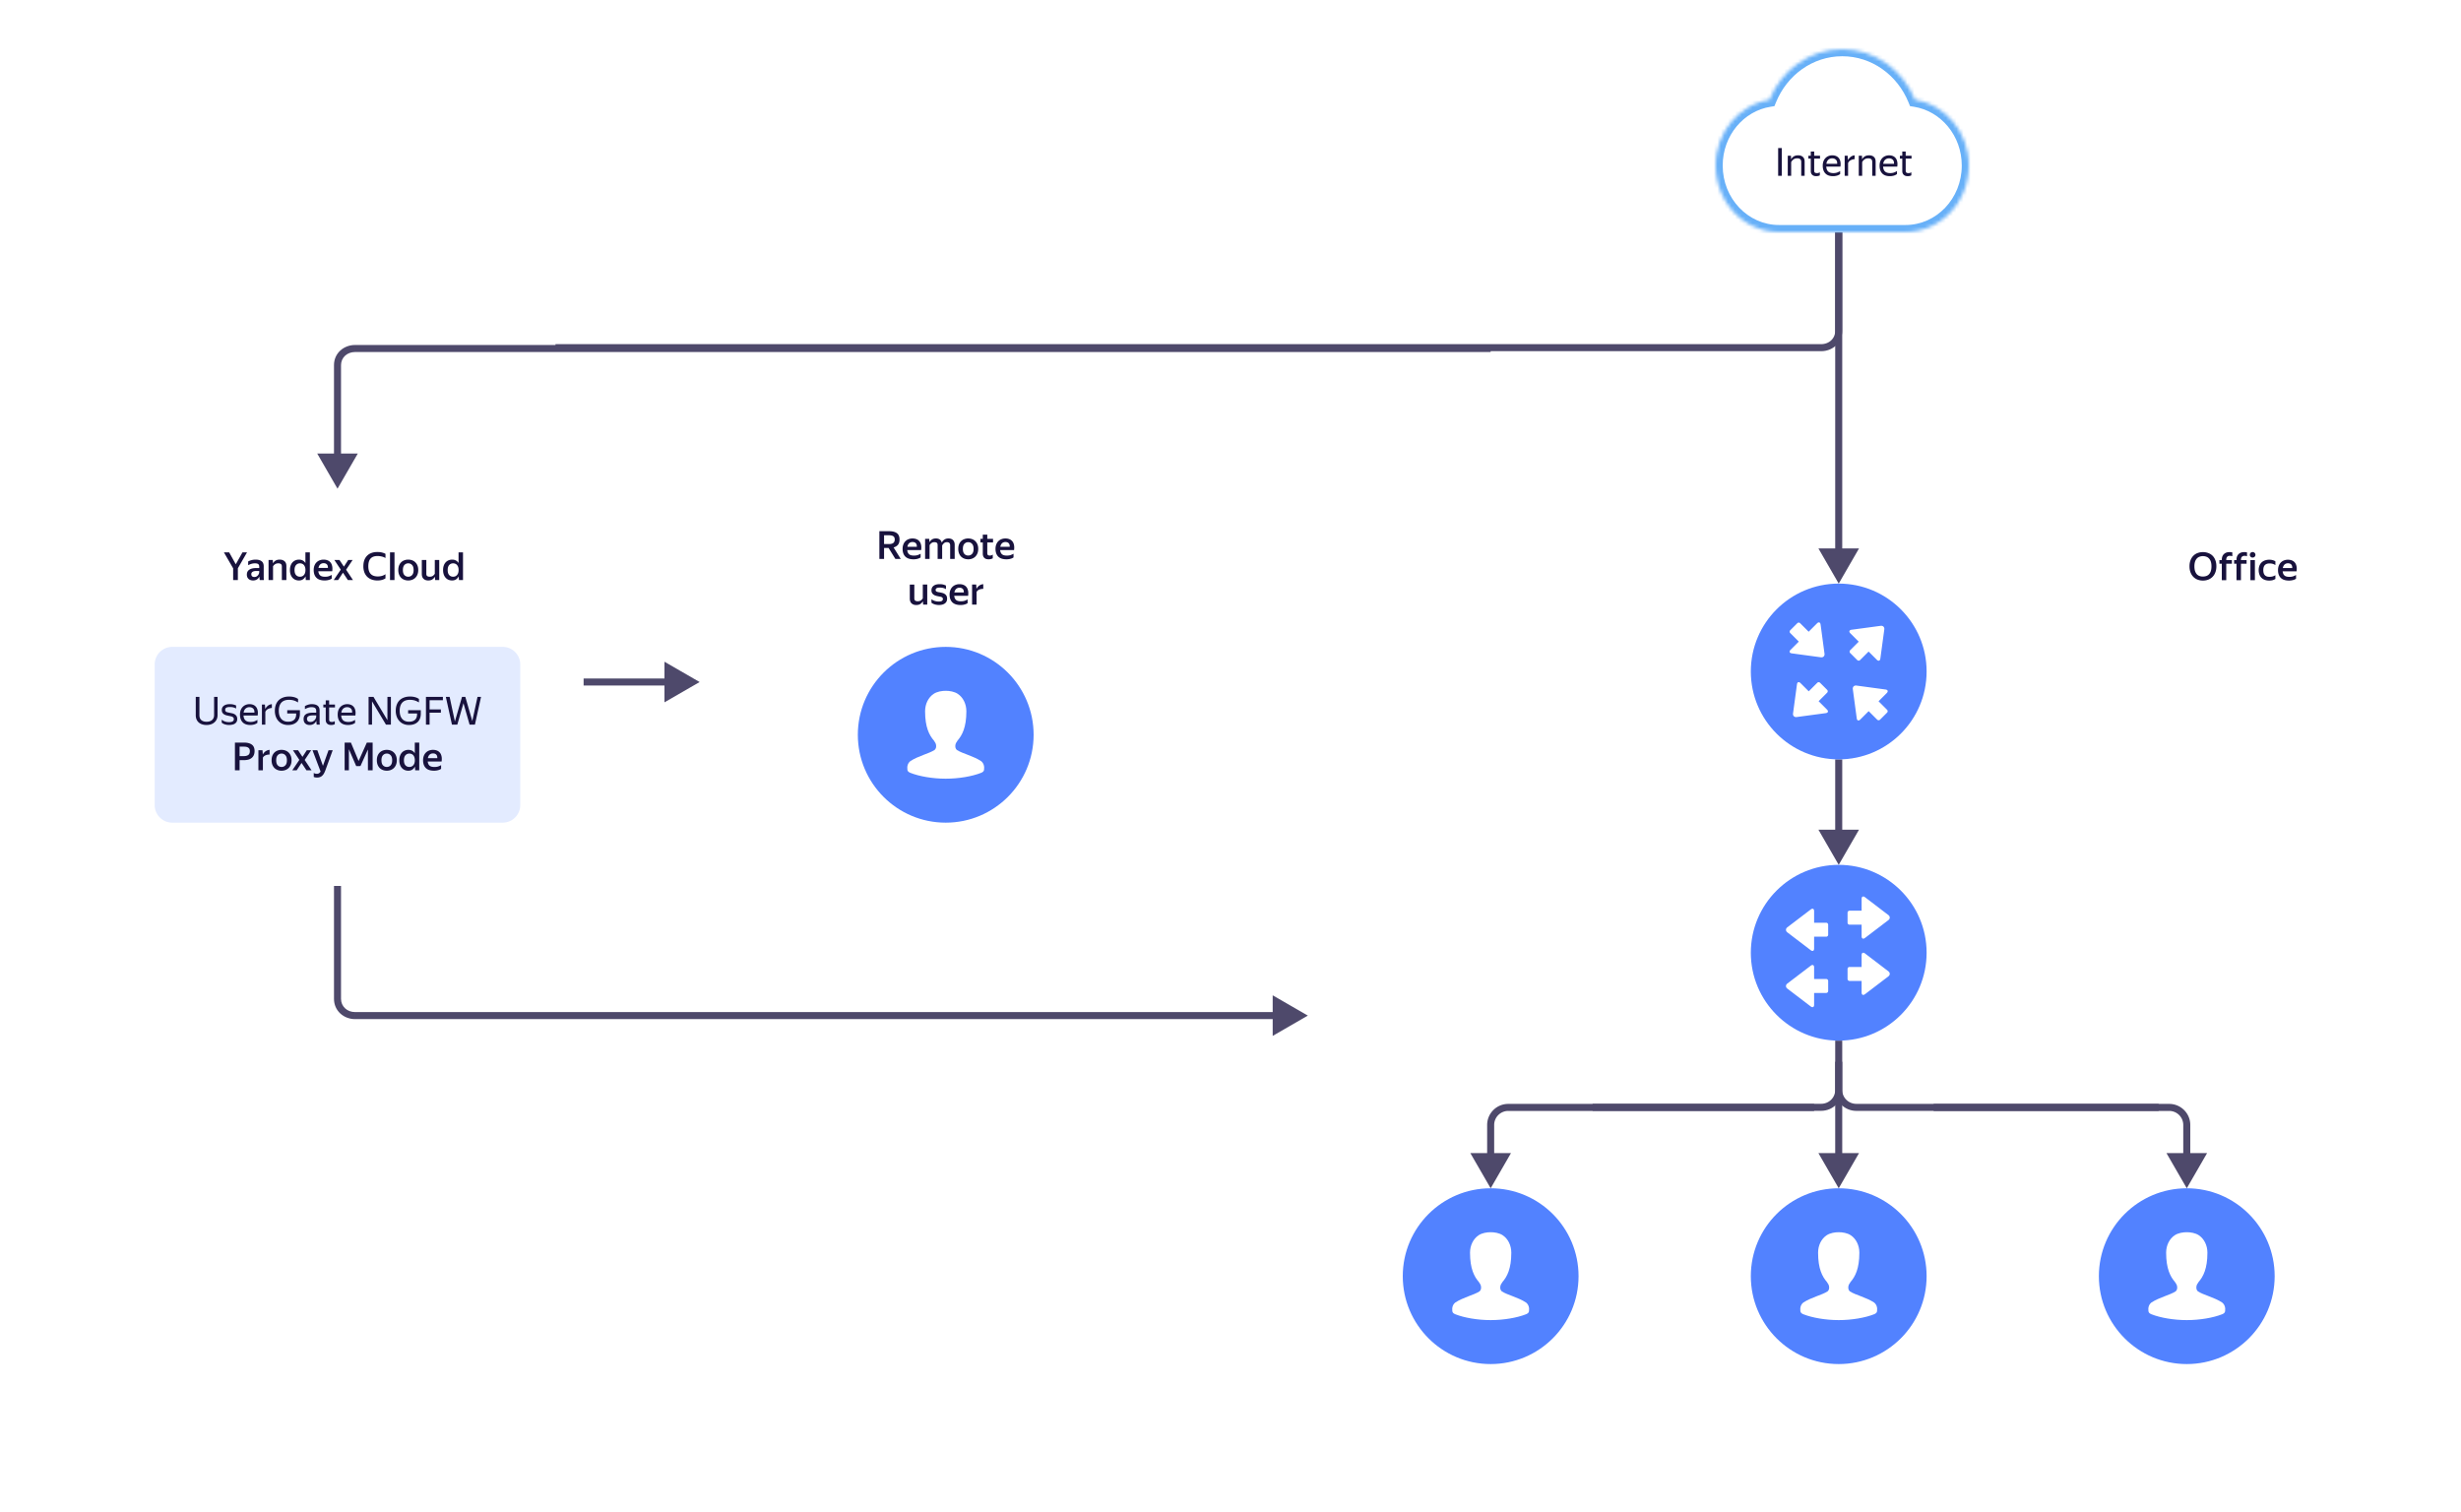 <svg xmlns="http://www.w3.org/2000/svg" width="700" height="430" fill="none" viewBox="0 0 700 430">
    <g filter="url(#filter0_d_1_2)">
        <path fill="#fff" d="M161 139H31a5 5 0 0 0-5 5v103a5 5 0 0 0 5 5h130a5 5 0 0 0 5-5V144a5 5 0 0 0-5-5Z"/>
    </g>
    <g filter="url(#filter1_d_1_2)">
        <path fill="#fff" d="M334 139H204a5 5 0 0 0-5 5v103a5 5 0 0 0 5 5h130a5 5 0 0 0 5-5V144a5 5 0 0 0-5-5Z"/>
    </g>
    <g filter="url(#filter2_d_1_2)">
        <path fill="#fff" d="M669 139H377a5 5 0 0 0-5 5v266a5 5 0 0 0 5 5h292a5 5 0 0 0 5-5V144a5 5 0 0 0-5-5Z"/>
    </g>
    <path fill="#4E496B" d="m424 338 5.774-10h-11.548L424 338Zm1-9v-9.008h-2V329h2Zm4-13h87v-2h-87v2Zm-4 3.992a3.993 3.993 0 0 1 4-3.992v-2c-3.312 0-6 2.677-6 5.992h2Z"/>
    <path stroke="#4E496B" stroke-width="2" d="M523 305v5.032c0 2.761-2.239 4.936-5 4.936h-65M523 302v8.018c0 2.762 2.239 4.967 5 4.967h86"/>
    <path fill="#4E496B" d="m622 338-5.774-10h11.548L622 338Zm-1-9v-9.008h2V329h-2Zm-4-13h-67v-2h67v2Zm4 3.992a3.993 3.993 0 0 0-4-3.992v-2c3.312 0 6 2.677 6 5.992h-2ZM523 338l5.774-10h-11.548L523 338Zm-1-42v33h2v-33h-2Z"/>
    <path fill="#18123D" d="M67.658 161.645V165h-1.342v-3.344l-2.63-4.543h1.497l1.88 3.388 1.915-3.388h1.287l-2.607 4.532Zm6.12 2.354a1.868 1.868 0 0 1-.241.396 1.7 1.7 0 0 1-.363.363c-.14.103-.308.187-.506.253a2.194 2.194 0 0 1-.693.099c-.25 0-.48-.037-.693-.11a1.555 1.555 0 0 1-.561-.308 1.59 1.59 0 0 1-.374-.517 1.887 1.887 0 0 1-.132-.726c0-.623.23-1.089.693-1.397.462-.315 1.115-.473 1.958-.473h.869v-.352c0-.374-.095-.631-.286-.77-.19-.147-.506-.22-.946-.22-.374 0-.726.055-1.056.165a4.688 4.688 0 0 0-.858.363v-1.067a4.6 4.6 0 0 1 .902-.352c.374-.11.78-.165 1.22-.165.734 0 1.299.154 1.695.462.403.301.605.785.605 1.452v3.212c.007.081.01.165.01.253l.023.253c.007.073.015.136.022.187h-1.177a5.068 5.068 0 0 1-.066-.429 16.395 16.395 0 0 1-.033-.495l-.011-.077Zm-1.451.121c.271 0 .495-.055.67-.165.184-.117.33-.249.44-.396.11-.154.188-.304.232-.451.044-.147.066-.249.066-.308v-.385h-.792c-.506 0-.876.081-1.111.242a.743.743 0 0 0-.352.66c0 .249.07.447.209.594.147.139.36.209.638.209Zm6.854-3.883c-.374 0-.682.081-.924.242-.242.154-.44.356-.594.605V165h-1.276v-5.709h1.21l.044.935h.022c.154-.301.385-.55.693-.748.316-.198.715-.297 1.2-.297.557 0 1.011.15 1.363.451.36.301.54.759.54 1.375V165H80.17v-3.861c0-.33-.088-.561-.264-.693-.176-.139-.418-.209-.726-.209Zm7.733 3.696a2.282 2.282 0 0 1-.737.858c-.308.213-.693.319-1.155.319-.337 0-.66-.059-.968-.176a2.357 2.357 0 0 1-.814-.55 2.754 2.754 0 0 1-.561-.924c-.14-.374-.21-.814-.21-1.32 0-.499.07-.931.21-1.298.14-.374.326-.682.56-.924.243-.249.518-.433.826-.55a2.55 2.55 0 0 1 .968-.187c.425 0 .788.084 1.089.253a2 2 0 0 1 .748.715v-3.036h1.265V165H86.98l-.066-1.067Zm-1.595.11c.22 0 .422-.037.605-.11.19-.081.356-.198.495-.352.147-.161.26-.359.34-.594a2.64 2.64 0 0 0 .122-.847c0-.323-.04-.601-.121-.836a1.63 1.63 0 0 0-.33-.594 1.23 1.23 0 0 0-.495-.352 1.558 1.558 0 0 0-.616-.121c-.447 0-.818.161-1.111.484-.286.323-.43.796-.43 1.419 0 .638.144 1.115.43 1.43.286.315.656.473 1.11.473Zm9.034.539c-.08.051-.18.11-.297.176a2.85 2.85 0 0 1-.418.165 4.27 4.27 0 0 1-1.287.187c-1.049 0-1.834-.26-2.354-.781-.514-.521-.77-1.25-.77-2.189 0-.462.07-.876.209-1.243.14-.367.333-.675.583-.924.25-.257.546-.451.89-.583a3.002 3.002 0 0 1 1.134-.209c.425 0 .806.07 1.144.209.344.139.627.348.847.627.22.279.37.623.45 1.034.089.411.092.891.012 1.441h-3.95c.052.521.224.913.518 1.177.293.257.751.385 1.375.385.454 0 .832-.055 1.133-.165.308-.117.568-.238.78-.363v1.056Zm-2.31-4.389c-.374 0-.69.114-.946.341-.257.227-.426.565-.506 1.012h2.684c.014-.462-.088-.803-.308-1.023-.22-.22-.528-.33-.924-.33Zm5.51 2.706L96.169 165h-1.254l2.013-2.97-1.815-2.739h1.452l1.254 1.881 1.22-1.881h1.255l-1.848 2.761 1.958 2.948h-1.452l-1.397-2.101Zm9.794 2.211a4.704 4.704 0 0 1-1.65-.275 3.556 3.556 0 0 1-1.265-.792 3.684 3.684 0 0 1-.803-1.276 4.986 4.986 0 0 1-.275-1.705c0-.638.088-1.206.264-1.705.184-.499.444-.92.781-1.265.345-.352.763-.62 1.254-.803.492-.183 1.053-.275 1.683-.275.543 0 1.005.055 1.386.165.389.103.697.224.924.363v1.188a3.31 3.31 0 0 0-1.034-.418 4.87 4.87 0 0 0-1.232-.154c-.887 0-1.547.242-1.98.726-.425.477-.638 1.203-.638 2.178 0 1.936.895 2.904 2.684 2.904.418 0 .811-.051 1.177-.154a3.211 3.211 0 0 0 1.023-.484v1.177c-.205.154-.502.293-.891.418-.388.125-.858.187-1.408.187Zm4.863-7.997V165h-1.276v-7.887h1.276Zm3.906 7.997c-.403 0-.777-.066-1.122-.198a2.642 2.642 0 0 1-.902-.572 2.845 2.845 0 0 1-.594-.935 3.554 3.554 0 0 1-.209-1.265c0-.477.07-.898.209-1.265.147-.367.345-.675.594-.924.257-.257.558-.447.902-.572a3.114 3.114 0 0 1 1.122-.198c.404 0 .778.066 1.122.198.345.125.646.315.902.572.257.249.459.557.605.924.147.367.22.788.22 1.265 0 .477-.073.898-.22 1.265a2.73 2.73 0 0 1-.605.935c-.256.249-.557.44-.902.572a3.106 3.106 0 0 1-1.122.198Zm0-1.067c.44 0 .803-.154 1.089-.462.294-.308.44-.788.44-1.441 0-.645-.146-1.122-.44-1.43a1.407 1.407 0 0 0-1.089-.473 1.43 1.43 0 0 0-1.089.473c-.286.308-.429.785-.429 1.43 0 .653.143 1.133.429 1.441.294.308.657.462 1.089.462Zm7.558.022a2.037 2.037 0 0 1-.693.748c-.301.198-.697.297-1.188.297-.535 0-.972-.154-1.309-.462-.337-.308-.506-.777-.506-1.408v-3.949h1.287v3.916c0 .33.092.554.275.671.183.11.407.165.671.165.359 0 .653-.073.88-.22a2.04 2.04 0 0 0 .583-.616v-3.916h1.265V165h-1.166l-.077-.935h-.022Zm6.799-.132a2.28 2.28 0 0 1-.737.858c-.308.213-.693.319-1.155.319-.337 0-.66-.059-.968-.176a2.36 2.36 0 0 1-.814-.55 2.774 2.774 0 0 1-.561-.924c-.139-.374-.209-.814-.209-1.32 0-.499.07-.931.21-1.298a2.61 2.61 0 0 1 .561-.924c.242-.249.517-.433.825-.55.308-.125.63-.187.968-.187.425 0 .788.084 1.089.253.308.169.557.407.748.715v-3.036h1.265l-.001 7.887h-1.155l-.066-1.067Zm-1.595.11c.22 0 .422-.037.605-.11.191-.081.356-.198.495-.352.147-.161.261-.359.341-.594.081-.242.121-.524.122-.847 0-.323-.041-.601-.121-.836a1.66 1.66 0 0 0-.33-.594 1.24 1.24 0 0 0-.495-.352 1.56 1.56 0 0 0-.616-.121c-.448 0-.818.161-1.111.484-.286.323-.429.796-.43 1.419 0 .638.143 1.115.429 1.43.286.315.657.473 1.111.473Z"/>
    <path stroke="#4E496B" stroke-width="2" d="M523 66v28.12c0 2.761-2.239 4.773-5 4.773H158"/>
    <path fill="#4E496B" d="m96 139 5.774-10H90.227L96 139Zm1-9v-26.144h-2V130h2Zm4-29.871 323 .001v-2H101v1.999Zm-4 3.727c0-2.136 1.716-3.727 4-3.727v-2c-3.238 0-6 2.341-6 5.727h2Zm275 185.025-10 5.773v-11.547l10 5.774Zm-275-36.88v32.12h-2v-32.12h2Zm4 35.88h262v2H101v-2Zm-4-3.76c0 2.146 1.725 3.76 4 3.76v2c-3.248 0-6-2.383-6-5.76h2Z"/>
    <path fill="#E3EBFF" d="M142.979 184H49a5 5 0 0 0-5 5v40a5 5 0 0 0 5 5h93.979a5 5 0 0 0 5-5v-40a5 5 0 0 0-5-5Z"/>
    <path fill="#18123D" d="M55.68 198.224h1.045v5.192c0 .638.18 1.111.54 1.419.366.308.865.462 1.495.462.308 0 .59-.036.847-.11.264-.08.492-.198.682-.352a1.61 1.61 0 0 0 .44-.594c.11-.234.165-.509.165-.825v-5.192h.99v5.159c0 .455-.08.858-.242 1.21a2.534 2.534 0 0 1-.67.891 2.822 2.822 0 0 1-.99.55 3.97 3.97 0 0 1-1.244.187 4 4 0 0 1-1.21-.176 2.792 2.792 0 0 1-.979-.528 2.446 2.446 0 0 1-.638-.869 3.022 3.022 0 0 1-.23-1.221v-5.203Zm9.498 7.997c-.301 0-.569-.025-.803-.077a3.768 3.768 0 0 1-.605-.165 3.171 3.171 0 0 1-.43-.22 2.73 2.73 0 0 1-.274-.209v-.869c.073.074.172.154.297.242a2.8 2.8 0 0 0 .45.231c.177.074.375.136.595.187.227.044.48.066.759.066.41 0 .737-.066.979-.198s.363-.355.363-.671a.643.643 0 0 0-.121-.407.743.743 0 0 0-.308-.242 1.911 1.911 0 0 0-.462-.154 29.65 29.65 0 0 0-.54-.11c-.241-.051-.48-.106-.714-.165a2.478 2.478 0 0 1-.638-.275 1.486 1.486 0 0 1-.462-.473c-.118-.198-.176-.454-.176-.77 0-.513.198-.916.594-1.21.403-.293.964-.44 1.683-.44.403 0 .759.041 1.067.121.315.081.557.169.726.264v.869a2.62 2.62 0 0 0-.715-.308c-.28-.088-.627-.132-1.045-.132-.433 0-.767.059-1.001.176-.228.118-.341.33-.341.638 0 .154.033.279.099.374a.777.777 0 0 0 .264.22c.117.052.249.092.396.121.146.03.3.063.462.099.249.052.506.107.77.165.264.059.498.151.704.275.212.125.385.294.517.506.139.206.209.484.209.836 0 .33-.066.605-.198.825-.132.22-.308.396-.528.528a2.238 2.238 0 0 1-.737.264c-.272.059-.55.088-.836.088Zm8.034-.594a3.01 3.01 0 0 1-.297.187 3.4 3.4 0 0 1-.429.198c-.169.059-.36.107-.572.143a3.542 3.542 0 0 1-.715.066c-.96 0-1.69-.26-2.189-.781-.499-.52-.748-1.25-.748-2.189 0-.462.066-.876.198-1.243.14-.366.33-.674.572-.924.242-.256.528-.451.858-.583.33-.139.69-.209 1.078-.209.41 0 .777.07 1.1.209.323.14.587.345.792.616.213.272.356.609.429 1.012.08.396.08.858 0 1.386h-4.026c.037.616.22 1.078.55 1.386.33.301.821.451 1.474.451.44 0 .818-.062 1.133-.187.315-.124.58-.26.792-.407v.869Zm-2.266-4.477a1.61 1.61 0 0 0-1.078.385c-.3.257-.491.646-.572 1.166h3.069c.03-.528-.092-.916-.363-1.166-.271-.256-.623-.385-1.056-.385Zm6.383.22a2.98 2.98 0 0 0-1.122.319 1.59 1.59 0 0 0-.737.792v3.63h-.968v-5.709h.847l.099 1.243h.022a2.59 2.59 0 0 1 .693-.88c.308-.256.697-.414 1.166-.473v1.078Zm7.978 1.65c0 .462-.07.888-.21 1.276a2.65 2.65 0 0 1-.615 1.012c-.279.286-.63.51-1.056.671-.418.162-.913.242-1.485.242a3.965 3.965 0 0 1-1.53-.286 3.493 3.493 0 0 1-1.187-.825 3.709 3.709 0 0 1-.77-1.276 4.78 4.78 0 0 1-.275-1.661c0-.608.088-1.162.264-1.661a3.51 3.51 0 0 1 .77-1.276c.345-.352.77-.623 1.276-.814.506-.198 1.089-.297 1.749-.297.337 0 .638.022.902.066.271.044.51.099.715.165.205.066.381.14.528.22.154.081.286.158.396.231v.99a7.863 7.863 0 0 0-.54-.286 3.62 3.62 0 0 0-.593-.242 4.334 4.334 0 0 0-.671-.154 5.087 5.087 0 0 0-.77-.055c-.499 0-.931.07-1.298.209-.36.14-.66.345-.902.616a2.57 2.57 0 0 0-.528.979 4.459 4.459 0 0 0-.176 1.309c0 .983.23 1.749.693 2.299.47.543 1.118.814 1.947.814.41 0 .763-.051 1.056-.154.293-.11.531-.256.715-.44.183-.19.315-.414.396-.671.088-.264.132-.55.132-.858v-.22h-2.541v-.935h3.608v1.012Zm4.678 2.002c-.066.132-.15.272-.253.418a1.887 1.887 0 0 1-.935.671c-.206.074-.448.11-.726.11-.514 0-.928-.143-1.243-.429-.316-.293-.473-.711-.473-1.254 0-.623.216-1.081.649-1.375.44-.293 1.063-.44 1.87-.44h1.067v-.473c0-.396-.103-.678-.308-.847-.206-.168-.558-.253-1.056-.253-.352 0-.686.059-1.001.176a4.81 4.81 0 0 0-.847.385v-.869a4.34 4.34 0 0 1 .825-.363 3.454 3.454 0 0 1 1.155-.187c.718 0 1.265.151 1.639.451.374.294.56.752.56 1.375v3.3c.008.081.012.165.012.253a12.72 12.72 0 0 0 .044.44h-.88a4.94 4.94 0 0 1-.066-.429 6.582 6.582 0 0 1-.022-.495l-.011-.165Zm-1.705.33c.3 0 .557-.062.77-.187.212-.124.385-.267.517-.429.132-.168.227-.33.286-.484.058-.161.088-.275.088-.341v-.418h-.968c-.58 0-1.001.085-1.265.253-.257.162-.385.407-.385.737a.87.87 0 0 0 .23.627c.155.162.397.242.727.242Zm6.945.638a1.77 1.77 0 0 1-.451.165 2.492 2.492 0 0 1-.583.066c-.279 0-.517-.04-.715-.121a1.369 1.369 0 0 1-.473-.319 1.349 1.349 0 0 1-.275-.462 1.91 1.91 0 0 1-.077-.539v-3.553h-.682v-.825h.682v-1.199h.968v1.199h1.66v.825h-1.66v3.432c0 .242.058.418.176.528.124.11.34.165.649.165.286 0 .546-.08.78-.242v.88Zm5.777-.363a3.083 3.083 0 0 1-.726.385 3.52 3.52 0 0 1-.572.143 3.542 3.542 0 0 1-.715.066c-.96 0-1.69-.26-2.189-.781-.499-.52-.748-1.25-.748-2.189 0-.462.066-.876.198-1.243.14-.366.33-.674.572-.924.242-.256.528-.451.858-.583.33-.139.69-.209 1.078-.209.41 0 .777.07 1.1.209.323.14.587.345.792.616.213.272.356.609.429 1.012.081.396.081.858 0 1.386h-4.026c.037.616.22 1.078.55 1.386.33.301.821.451 1.474.451.44 0 .818-.062 1.133-.187.315-.124.579-.26.792-.407v.869Zm-2.266-4.477a1.61 1.61 0 0 0-1.078.385c-.3.257-.491.646-.572 1.166h3.069c.029-.528-.092-.916-.363-1.166-.271-.256-.623-.385-1.056-.385Zm12.452 4.961h-1.408l-3.96-6.622v6.622h-.979v-7.887h1.397l3.96 6.622v-6.622h.99v7.887Zm8.505-3.091c0 .462-.07.888-.209 1.276a2.658 2.658 0 0 1-.616 1.012 2.87 2.87 0 0 1-1.056.671c-.418.162-.913.242-1.485.242a3.962 3.962 0 0 1-1.529-.286 3.493 3.493 0 0 1-1.188-.825 3.704 3.704 0 0 1-.77-1.276 4.764 4.764 0 0 1-.275-1.661c0-.608.088-1.162.264-1.661.176-.498.432-.924.77-1.276.344-.352.77-.623 1.276-.814.506-.198 1.089-.297 1.749-.297.337 0 .638.022.902.066.271.044.509.099.715.165.205.066.381.14.528.22.154.081.286.158.396.231v.99a7.934 7.934 0 0 0-.539-.286 3.67 3.67 0 0 0-.594-.242 4.353 4.353 0 0 0-.671-.154 5.097 5.097 0 0 0-.77-.055c-.499 0-.932.07-1.298.209-.36.14-.66.345-.902.616a2.562 2.562 0 0 0-.528.979 4.436 4.436 0 0 0-.176 1.309c0 .983.231 1.749.693 2.299.469.543 1.118.814 1.947.814.41 0 .762-.051 1.056-.154.293-.11.531-.256.715-.44.183-.19.315-.414.396-.671.088-.264.132-.55.132-.858v-.22h-2.541v-.935h3.608v1.012Zm1.465-4.796h4.818v.946h-3.784v2.618h3.212v.935h-3.212v3.388h-1.034v-7.887Zm13.928 7.887h-1.518l-1.738-6.094-1.749 6.094h-1.529l-1.738-7.887h1.078l1.496 6.996 2.024-6.996h.946l1.98 6.864 1.485-6.864h1.001l-1.738 7.887Zm-68.263 5.113h2.574c.953 0 1.694.191 2.222.572.528.382.792.987.792 1.815 0 .455-.074.847-.22 1.177-.147.33-.356.602-.627.814a2.583 2.583 0 0 1-.968.473 5.05 5.05 0 0 1-1.254.143h-1.188v2.893h-1.331v-7.887Zm1.33 1.155v2.695h1.189c.535 0 .957-.106 1.265-.319.308-.212.462-.579.462-1.1 0-.447-.143-.77-.43-.968-.278-.205-.692-.308-1.242-.308h-1.243Zm8.527 2.255a2.822 2.822 0 0 0-1.133.198c-.337.14-.594.36-.77.66v3.619h-1.276v-5.709h1.166l.088 1.188h.022c.183-.352.433-.645.748-.88a2.314 2.314 0 0 1 1.155-.418v1.342Zm3.4 4.587c-.404 0-.778-.066-1.122-.198a2.619 2.619 0 0 1-.902-.572 2.825 2.825 0 0 1-.594-.935 3.543 3.543 0 0 1-.21-1.265c0-.476.07-.898.21-1.265.146-.366.344-.674.594-.924a2.44 2.44 0 0 1 .902-.572 3.112 3.112 0 0 1 1.122-.198c.403 0 .777.066 1.122.198.344.125.645.316.902.572.256.25.458.558.605.924.146.367.22.789.22 1.265 0 .477-.074.899-.22 1.265a2.734 2.734 0 0 1-.605.935c-.257.25-.558.44-.902.572a3.11 3.11 0 0 1-1.122.198Zm0-1.067c.44 0 .803-.154 1.089-.462.293-.308.44-.788.44-1.441 0-.645-.147-1.122-.44-1.43a1.407 1.407 0 0 0-1.09-.473c-.432 0-.795.158-1.088.473-.286.308-.43.785-.43 1.43 0 .653.144 1.133.43 1.441.293.308.656.462 1.089.462Zm5.693-1.144-1.386 2.101h-1.254l2.013-2.97-1.815-2.739h1.452l1.254 1.881 1.221-1.881h1.254l-1.848 2.761 1.958 2.948H87.17l-1.397-2.101Zm6.803 2.035c-.124.345-.26.649-.407.913-.14.264-.304.484-.495.66-.183.184-.4.319-.649.407a2.322 2.322 0 0 1-.858.143c-.36 0-.667-.058-.924-.176v-1.144c.103.081.231.143.385.187.154.044.323.066.506.066.25 0 .455-.055.616-.165.162-.102.308-.26.44-.473l-2.299-6.061h1.375l1.595 4.433 1.584-4.433h1.188l-2.057 5.643ZM102 216.46l2.343-5.236h1.65v7.887h-1.342v-5.929l-2.123 4.719-.737.011h-.473l-2.08-4.807v6.006h-1.21v-7.887h1.783L102 216.46Zm8.018 2.761c-.403 0-.777-.066-1.122-.198a2.618 2.618 0 0 1-.902-.572 2.834 2.834 0 0 1-.594-.935 3.55 3.55 0 0 1-.209-1.265c0-.476.07-.898.209-1.265.147-.366.345-.674.594-.924a2.44 2.44 0 0 1 .902-.572 3.114 3.114 0 0 1 1.122-.198c.403 0 .777.066 1.122.198.345.125.645.316.902.572.257.25.458.558.605.924.147.367.22.789.22 1.265 0 .477-.073.899-.22 1.265a2.735 2.735 0 0 1-.605.935c-.257.25-.557.44-.902.572a3.114 3.114 0 0 1-1.122.198Zm0-1.067c.44 0 .803-.154 1.089-.462.293-.308.44-.788.44-1.441 0-.645-.147-1.122-.44-1.43a1.407 1.407 0 0 0-1.089-.473c-.433 0-.796.158-1.089.473-.286.308-.429.785-.429 1.43 0 .653.143 1.133.429 1.441.293.308.656.462 1.089.462Zm8.009-.11c-.184.36-.429.646-.737.858-.308.213-.693.319-1.155.319a2.68 2.68 0 0 1-.968-.176 2.337 2.337 0 0 1-.814-.55 2.742 2.742 0 0 1-.561-.924c-.14-.374-.209-.814-.209-1.32 0-.498.069-.931.209-1.298a2.61 2.61 0 0 1 .561-.924c.242-.249.517-.432.825-.55.308-.124.63-.187.968-.187.425 0 .788.085 1.089.253.308.169.557.407.748.715v-3.036h1.265v7.887h-1.155l-.066-1.067Zm-1.595.11c.22 0 .421-.036.605-.11.19-.08.355-.198.495-.352.146-.161.26-.359.341-.594a2.7 2.7 0 0 0 .121-.847c0-.322-.041-.601-.121-.836a1.66 1.66 0 0 0-.33-.594 1.25 1.25 0 0 0-.495-.352 1.578 1.578 0 0 0-.616-.121c-.448 0-.818.162-1.111.484-.286.323-.429.796-.429 1.419 0 .638.143 1.115.429 1.43.286.316.656.473 1.111.473Zm9.034.539c-.081.052-.18.11-.297.176a2.891 2.891 0 0 1-.418.165 4.275 4.275 0 0 1-1.287.187c-1.049 0-1.834-.26-2.354-.781-.514-.52-.77-1.25-.77-2.189 0-.462.069-.876.209-1.243.139-.366.333-.674.583-.924.249-.256.546-.451.891-.583a2.998 2.998 0 0 1 1.133-.209c.425 0 .806.07 1.144.209.344.14.627.349.847.627.22.279.37.624.451 1.034.088.411.091.891.011 1.441h-3.949c.051.521.223.913.517 1.177.293.257.751.385 1.375.385.454 0 .832-.055 1.133-.165a5.21 5.21 0 0 0 .781-.363v1.056Zm-2.31-4.389c-.374 0-.69.114-.946.341-.257.228-.426.565-.506 1.012h2.684c.014-.462-.088-.803-.308-1.023-.22-.22-.528-.33-.924-.33Z"/>
    <path fill="#5282FF" fill-rule="evenodd" d="M269 184c13.799 0 25 11.2 25 25s-11.201 25-25 25-25-11.2-25-25 11.201-25 25-25Z" clip-rule="evenodd"/>
    <path fill="#fff" fill-rule="evenodd" d="M258.938 219.829c-.455-.197-.733-.378-.841-.836-.14-1.098.133-1.921.841-2.498 2.272-1.491 5.312-2.139 6.864-3.158.525-.428.5-1.003.453-1.407-.047-.394-.259-.797-.609-1.271-1.314-1.52-2.516-3.762-2.516-8.333 0-2.124.947-3.949 2.406-4.941 1.032-.702 2.422-.89 3.464-.89 1.043 0 2.432.188 3.464.89 1.46.992 2.407 2.817 2.407 4.941 0 4.571-1.202 6.813-2.516 8.333-.35.473-.562.877-.609 1.271-.047.404-.072.979.453 1.407 1.551 1.02 4.592 1.667 6.864 3.158.708.578.98 1.4.84 2.498-.109.458-.385.64-.84.836-2.503.994-6.325 1.666-10.063 1.666-3.737 0-7.559-.672-10.062-1.666Z" clip-rule="evenodd"/>
    <path fill="#5282FF" fill-rule="evenodd" d="M424 338c13.799 0 25 11.2 25 25s-11.201 25-25 25-25-11.2-25-25 11.201-25 25-25Z" clip-rule="evenodd"/>
    <path fill="#fff" fill-rule="evenodd" d="M413.938 373.829c-.455-.197-.733-.378-.841-.836-.14-1.098.133-1.921.841-2.498 2.272-1.491 5.312-2.139 6.864-3.158.525-.428.5-1.003.453-1.407-.047-.394-.259-.797-.609-1.271-1.314-1.52-2.516-3.762-2.516-8.333 0-2.124.947-3.949 2.406-4.941 1.032-.702 2.422-.89 3.464-.89 1.043 0 2.432.188 3.464.89 1.46.992 2.407 2.817 2.407 4.941 0 4.571-1.202 6.813-2.516 8.333-.35.473-.562.877-.609 1.271-.047.404-.072.979.453 1.407 1.551 1.02 4.592 1.667 6.864 3.158.708.578.98 1.4.84 2.498-.109.458-.385.64-.84.836-2.503.994-6.325 1.666-10.063 1.666-3.737 0-7.559-.672-10.062-1.666Z" clip-rule="evenodd"/>
    <path fill="#4E496B" d="m523 166 5.774-10h-11.547L523 166Zm-1-100v91h2V66h-2Zm1 180 5.774-10h-11.548L523 246Zm-1-30v21h2v-21h-2Zm-323-22-10-5.774v11.548L199 194Zm-9-1h-24v2h24v-2Z"/>
    <path fill="#5282FF" fill-rule="evenodd" d="M622 338c13.799 0 25 11.2 25 25s-11.201 25-25 25-25-11.2-25-25 11.201-25 25-25Z" clip-rule="evenodd"/>
    <path fill="#fff" fill-rule="evenodd" d="M611.938 373.829c-.455-.197-.733-.378-.841-.836-.14-1.098.133-1.921.841-2.498 2.272-1.491 5.312-2.139 6.864-3.158.525-.428.5-1.003.453-1.407-.047-.394-.259-.797-.609-1.271-1.314-1.52-2.516-3.762-2.516-8.333 0-2.124.947-3.949 2.406-4.941 1.032-.702 2.422-.89 3.464-.89 1.043 0 2.432.188 3.464.89 1.46.992 2.407 2.817 2.407 4.941 0 4.571-1.202 6.813-2.516 8.333-.35.473-.562.877-.609 1.271-.047.404-.072.979.453 1.407 1.551 1.02 4.592 1.667 6.864 3.158.708.578.98 1.4.84 2.498-.109.458-.385.64-.84.836-2.503.994-6.325 1.666-10.063 1.666-3.737 0-7.559-.672-10.062-1.666Z" clip-rule="evenodd"/>
    <path fill="#5282FF" fill-rule="evenodd" d="M523 338c13.799 0 25 11.2 25 25s-11.201 25-25 25-25-11.2-25-25 11.201-25 25-25Z" clip-rule="evenodd"/>
    <path fill="#fff" fill-rule="evenodd" d="M512.938 373.829c-.455-.197-.733-.378-.841-.836-.14-1.098.133-1.921.841-2.498 2.272-1.491 5.312-2.139 6.864-3.158.525-.428.5-1.003.453-1.407-.047-.394-.259-.797-.609-1.271-1.314-1.52-2.516-3.762-2.516-8.333 0-2.124.947-3.949 2.406-4.941 1.032-.702 2.422-.89 3.464-.89 1.043 0 2.432.188 3.464.89 1.46.992 2.407 2.817 2.407 4.941 0 4.571-1.202 6.813-2.516 8.333-.35.473-.562.877-.609 1.271-.047.404-.072.979.453 1.407 1.551 1.02 4.592 1.667 6.864 3.158.708.578.98 1.4.84 2.498-.109.458-.385.64-.84.836-2.503.994-6.325 1.666-10.063 1.666-3.737 0-7.559-.672-10.062-1.666Z" clip-rule="evenodd"/>
    <path fill="#5282FF" fill-rule="evenodd" d="M523 166c13.799 0 25 11.2 25 25s-11.201 25-25 25-25-11.2-25-25 11.201-25 25-25Z" clip-rule="evenodd"/>
    <path fill="#fff" fill-rule="evenodd" d="m509.302 184.838 2.339-2.339-2.428-2.429a.563.563 0 0 1-.001-.796l2.014-2.015a.564.564 0 0 1 .797.001l2.428 2.428 2.388-2.387c.464-.464.915-.31 1.006.343l1.115 8.296c.089.652-.372 1.113-1.024 1.024l-8.293-1.121c-.653-.091-.807-.539-.341-1.005Zm27.367 12.294-2.339 2.34 2.428 2.428a.566.566 0 0 1 .001.797l-2.015 2.015a.563.563 0 0 1-.796-.001l-2.429-2.429-2.387 2.388c-.464.463-.916.31-1.006-.343l-1.115-8.296c-.09-.652.372-1.113 1.023-1.024l8.294 1.12c.653.091.806.54.341 1.005Zm-2.831-9.463-2.339-2.339-2.429 2.428a.563.563 0 0 1-.796.001l-2.015-2.015a.563.563 0 0 1 .001-.796l2.428-2.429-2.387-2.387c-.464-.464-.31-.916.343-1.006l8.296-1.115c.652-.09 1.113.372 1.024 1.023l-1.121 8.294c-.091.653-.539.806-1.005.341Zm-21.706 6.633 2.34 2.339 2.428-2.428a.566.566 0 0 1 .797-.001l2.015 2.014a.565.565 0 0 1-.001.797l-2.429 2.428 2.388 2.388c.463.464.31.915-.343 1.006l-8.296 1.115c-.652.089-1.113-.372-1.024-1.024l1.12-8.293c.091-.653.54-.807 1.005-.341Z" clip-rule="evenodd"/>
    <path fill="#5282FF" fill-rule="evenodd" d="M523 246c13.799 0 25 11.2 25 25s-11.201 25-25 25-25-11.2-25-25 11.201-25 25-25Z" clip-rule="evenodd"/>
    <path fill="#fff" fill-rule="evenodd" d="M516.002 259.156v3.309h3.434a.567.567 0 0 1 .564.562v2.849a.563.563 0 0 1-.564.563h-3.434v3.376c0 .656-.428.867-.954.469l-6.655-5.078c-.524-.397-.524-1.049 0-1.447l6.657-5.072c.526-.398.952-.189.952.469Zm13.511 23.173v-3.308h-3.434a.566.566 0 0 1-.564-.563v-2.849c0-.31.252-.563.564-.563h3.434v-3.376c0-.656.428-.867.954-.469l6.655 5.078c.524.398.524 1.05 0 1.447l-6.657 5.073c-.526.397-.952.188-.952-.47Zm0-16v-3.308h-3.434a.566.566 0 0 1-.564-.563v-2.849c0-.31.252-.563.564-.563h3.434v-3.376c0-.656.428-.867.954-.469l6.655 5.078c.524.398.524 1.05 0 1.447l-6.657 5.073c-.526.397-.952.188-.952-.47Zm-13.511 8.827v3.309h3.434a.567.567 0 0 1 .564.562v2.849a.563.563 0 0 1-.564.563h-3.434v3.376c0 .656-.428.867-.954.469l-6.655-5.078c-.524-.397-.524-1.049 0-1.447l6.657-5.072c.526-.398.952-.189.952.469ZM560 47.09c0-9.474-6.632-17.32-15.285-18.696C541.29 19.934 533.305 14 524 14s-17.29 5.933-20.715 14.395C494.632 29.77 488 37.617 488 47.09 488 57.533 496.059 66 506 66h36c9.941 0 18-8.466 18-18.91Z" clip-rule="evenodd"/>
    <mask id="mask0_1_2" width="72" height="53" x="488" y="14" maskUnits="userSpaceOnUse" style="mask-type:luminance">
        <path fill="#67B0F8" fill-rule="evenodd" d="M560 47.09c0-9.474-6.632-17.32-15.285-18.696C541.29 19.934 533.305 14 524 14s-17.29 5.933-20.715 14.395C494.632 29.77 488 37.617 488 47.09 488 57.533 496.059 66 506 66h36c9.941 0 18-8.466 18-18.91Z" clip-rule="evenodd"/>
    </mask>
    <g mask="url(#mask0_1_2)">
        <path fill="#67B0F8" d="m544.715 28.394-1.854.75.424 1.048 1.116.178.314-1.976Zm-41.43 0 .314 1.976 1.116-.177.424-1.048-1.854-.75ZM506 66h2v-2h-2v2Zm0 .001h-2v2h2v-2Zm36 0v2h2v-2h-2Zm0-.001v-2h-2v2h2Zm2.401-35.63C552.027 31.583 558 38.543 558 47.09h4c0-10.398-7.291-19.131-16.971-20.67l-.628 3.95ZM524 16c8.417 0 15.714 5.369 18.861 13.145l3.708-1.501C542.867 18.498 534.193 12 524 12v4Zm-18.861 13.145C508.286 21.37 515.583 16 524 16v-4c-10.193 0-18.867 6.498-22.569 15.645l3.708 1.5ZM490 47.09c0-8.548 5.973-15.508 13.599-16.72l-.628-3.95C493.291 27.958 486 36.69 486 47.09h4ZM506 64c-8.745 0-16-7.477-16-16.91h-4C486 58.544 494.863 68 506 68v-4Zm2 2h-4 4Zm34-2h-36v4h36v-4Zm-2 2h4-4Zm18-18.91c0 9.433-7.255 16.91-16 16.91v4c11.138 0 20-9.456 20-20.91h-4Z"/>
    </g>
    <path fill="#18123D" d="M506.805 42.113V50h-1.034v-7.887h1.034Zm4.408 2.926c-.44 0-.799.103-1.078.308a2.258 2.258 0 0 0-.66.77V50h-.968v-5.709h.913l.033 1.023h.022c.154-.33.396-.601.726-.814.33-.213.748-.319 1.254-.319.565 0 1.012.15 1.342.451.338.293.506.748.506 1.364V50h-.968v-3.905c0-.396-.099-.671-.297-.825-.198-.154-.473-.231-.825-.231Zm6.415 4.84a1.755 1.755 0 0 1-.451.165 2.485 2.485 0 0 1-.583.066 1.89 1.89 0 0 1-.715-.121 1.389 1.389 0 0 1-.473-.319 1.372 1.372 0 0 1-.275-.462 1.928 1.928 0 0 1-.077-.539v-3.553h-.682v-.825h.682v-1.199h.968v1.199h1.661v.825h-1.661v3.432c0 .242.059.418.176.528.125.11.341.165.649.165.286 0 .547-.08.781-.242v.88Zm5.778-.363a3.143 3.143 0 0 1-.726.385c-.169.059-.36.106-.572.143a3.544 3.544 0 0 1-.715.066c-.961 0-1.691-.26-2.189-.781-.499-.52-.748-1.25-.748-2.189 0-.462.066-.876.198-1.243a2.66 2.66 0 0 1 .572-.924 2.38 2.38 0 0 1 .858-.583 2.73 2.73 0 0 1 1.078-.209c.41 0 .777.07 1.1.209.322.14.586.345.792.616.212.271.355.609.429 1.012.08.396.08.858 0 1.386h-4.026c.036.616.22 1.078.55 1.386.33.3.821.451 1.474.451.44 0 .817-.062 1.133-.187.315-.125.579-.26.792-.407v.869Zm-2.266-4.477c-.418 0-.778.128-1.078.385-.301.257-.492.645-.572 1.166h3.069c.029-.528-.092-.917-.363-1.166-.272-.257-.624-.385-1.056-.385Zm6.383.22a2.968 2.968 0 0 0-1.122.319c-.33.169-.576.433-.737.792V50h-.968v-5.709h.847l.099 1.243h.022c.161-.337.392-.63.693-.88.308-.257.696-.414 1.166-.473v1.078Zm3.886-.22c-.44 0-.8.103-1.078.308a2.236 2.236 0 0 0-.66.77V50h-.968v-5.709h.913l.033 1.023h.022c.154-.33.396-.601.726-.814.33-.213.748-.319 1.254-.319.564 0 1.012.15 1.342.451.337.293.506.748.506 1.364V50h-.968v-3.905c0-.396-.099-.671-.297-.825-.198-.154-.473-.231-.825-.231Zm8.164 4.477a3.143 3.143 0 0 1-.726.385c-.169.059-.36.106-.572.143a3.544 3.544 0 0 1-.715.066c-.961 0-1.691-.26-2.189-.781-.499-.52-.748-1.25-.748-2.189 0-.462.066-.876.198-1.243a2.66 2.66 0 0 1 .572-.924 2.38 2.38 0 0 1 .858-.583 2.73 2.73 0 0 1 1.078-.209c.41 0 .777.07 1.1.209.322.14.586.345.792.616.212.271.355.609.429 1.012.08.396.08.858 0 1.386h-4.026c.036.616.22 1.078.55 1.386.33.3.821.451 1.474.451.44 0 .817-.062 1.133-.187.315-.125.579-.26.792-.407v.869Zm-2.266-4.477c-.418 0-.778.128-1.078.385-.301.257-.492.645-.572 1.166h3.069c.029-.528-.092-.917-.363-1.166-.272-.257-.624-.385-1.056-.385Zm6.35 4.84a1.784 1.784 0 0 1-.451.165 2.498 2.498 0 0 1-.583.066c-.279 0-.517-.04-.715-.121a1.37 1.37 0 0 1-.473-.319 1.34 1.34 0 0 1-.275-.462 1.892 1.892 0 0 1-.077-.539v-3.553h-.682v-.825h.682v-1.199h.968v1.199h1.661v.825h-1.661v3.432c0 .242.058.418.176.528.124.11.341.165.649.165.286 0 .546-.08.781-.242v.88Zm82.936 115.261a4.26 4.26 0 0 1-1.507-.264 3.404 3.404 0 0 1-1.21-.781 3.779 3.779 0 0 1-.803-1.265c-.198-.506-.297-1.089-.297-1.749 0-.66.099-1.239.297-1.738.198-.506.466-.928.803-1.265a3.285 3.285 0 0 1 1.21-.77 4.26 4.26 0 0 1 1.507-.264c.543 0 1.045.088 1.507.264.47.169.877.422 1.221.759.345.337.613.759.803 1.265.198.499.297 1.078.297 1.738 0 .653-.099 1.232-.297 1.738a3.53 3.53 0 0 1-.803 1.276 3.49 3.49 0 0 1-1.221.792 4.198 4.198 0 0 1-1.507.264Zm0-1.144c.345 0 .664-.051.957-.154a1.86 1.86 0 0 0 .77-.495c.22-.235.393-.535.517-.902.125-.374.187-.825.187-1.353s-.062-.975-.187-1.342a2.33 2.33 0 0 0-.517-.891 1.807 1.807 0 0 0-.77-.506 2.702 2.702 0 0 0-.957-.165 2.71 2.71 0 0 0-.957.165 1.91 1.91 0 0 0-.77.506 2.436 2.436 0 0 0-.506.891c-.124.367-.187.814-.187 1.342 0 .528.063.979.187 1.353.125.367.294.667.506.902.22.227.477.392.77.495.294.103.613.154.957.154Zm6.638-3.641v4.675h-1.265v-4.675h-.682v-1.034h.682v-.099c0-.689.198-1.225.594-1.606.396-.381.924-.572 1.584-.572.191 0 .349.007.473.022.125.015.239.04.341.077v1.078a1.302 1.302 0 0 0-.286-.077 1.894 1.894 0 0 0-.429-.044c-.308 0-.553.092-.737.275-.183.183-.275.466-.275.847v.099h1.606v1.034h-1.606Zm4.179 0v4.675h-1.265v-4.675h-.682v-1.034h.682v-.099c0-.689.198-1.225.594-1.606.396-.381.924-.572 1.584-.572a4.1 4.1 0 0 1 .473.022c.125.015.238.04.341.077v1.078a1.302 1.302 0 0 0-.286-.077 1.906 1.906 0 0 0-.429-.044c-.308 0-.554.092-.737.275-.183.183-.275.466-.275.847v.099h1.606v1.034h-1.606Zm3.328-1.76a.768.768 0 0 1-.803-.781.768.768 0 0 1 .803-.781c.227 0 .414.077.561.231a.75.75 0 0 1 .231.55.75.75 0 0 1-.231.55.742.742 0 0 1-.561.231Zm.638.726v5.709H640.1v-5.709h1.276Zm4.06 5.819a3.65 3.65 0 0 1-1.243-.198 2.688 2.688 0 0 1-.935-.583 2.608 2.608 0 0 1-.594-.935 3.5 3.5 0 0 1-.209-1.254c0-.462.069-.876.209-1.243a2.496 2.496 0 0 1 1.54-1.507 3.578 3.578 0 0 1 1.254-.209c.396 0 .74.044 1.034.132.3.088.539.198.715.33v1.056a2.906 2.906 0 0 0-.748-.341 3.16 3.16 0 0 0-.924-.121c-1.181 0-1.771.634-1.771 1.903 0 1.269.579 1.903 1.738 1.903.374 0 .693-.04.957-.121.271-.088.52-.198.748-.33v1.056a3.08 3.08 0 0 1-.715.33c-.286.088-.638.132-1.056.132Zm7.645-.528c-.081.051-.18.11-.297.176a2.891 2.891 0 0 1-.418.165 4.275 4.275 0 0 1-1.287.187c-1.049 0-1.834-.26-2.354-.781-.514-.521-.77-1.25-.77-2.189 0-.462.069-.876.209-1.243.139-.367.333-.675.583-.924.249-.257.546-.451.891-.583a2.998 2.998 0 0 1 1.133-.209c.425 0 .806.07 1.144.209.344.139.627.348.847.627.22.279.37.623.451 1.034.088.411.091.891.011 1.441h-3.949c.051.521.223.913.517 1.177.293.257.751.385 1.375.385.454 0 .832-.055 1.133-.165a5.21 5.21 0 0 0 .781-.363v1.056Zm-2.31-4.389c-.374 0-.69.114-.946.341-.257.227-.426.565-.506 1.012h2.684c.014-.462-.088-.803-.308-1.023-.22-.22-.528-.33-.924-.33Zm-400.642-9.128h2.717c.997 0 1.749.187 2.255.561.506.374.759.971.759 1.793 0 .66-.154 1.169-.462 1.529-.301.352-.712.597-1.232.737l2.035 3.267h-1.529l-1.925-3.113h-1.287v3.113h-1.331v-7.887Zm1.331 1.155v2.508h1.342c.264 0 .498-.022.704-.066.212-.044.392-.118.539-.22a.963.963 0 0 0 .33-.407 1.46 1.46 0 0 0 .121-.627c0-.44-.143-.748-.429-.924-.279-.176-.686-.264-1.221-.264h-1.386Zm10.4 6.314c-.08.051-.179.11-.297.176a3.036 3.036 0 0 1-.418.165 4.324 4.324 0 0 1-.561.132 4.363 4.363 0 0 1-.726.055c-1.048 0-1.833-.261-2.354-.781-.513-.521-.77-1.251-.77-2.189 0-.462.07-.877.209-1.243.14-.367.334-.675.583-.924a2.45 2.45 0 0 1 .891-.583c.345-.14.723-.209 1.133-.209.426 0 .807.069 1.144.209.345.139.627.348.847.627.22.278.371.623.451 1.034.088.41.092.891.011 1.441h-3.949c.052.52.224.913.517 1.177.294.256.752.385 1.375.385.455 0 .833-.055 1.133-.165.308-.118.569-.239.781-.363v1.056Zm-2.31-4.389c-.374 0-.689.113-.946.341-.256.227-.425.564-.506 1.012h2.684c.015-.462-.088-.803-.308-1.023-.22-.22-.528-.33-.924-.33Zm4.86 4.807h-1.276v-5.709h1.166l.088.935h.022c.154-.301.378-.55.671-.748.301-.198.682-.297 1.144-.297.418 0 .774.099 1.067.297.294.198.492.498.594.902.162-.367.404-.657.726-.869.323-.22.715-.33 1.177-.33.257 0 .492.036.704.11.22.073.407.187.561.341.154.146.275.333.363.561.088.227.132.495.132.803v4.004h-1.287v-3.828c0-.33-.08-.569-.242-.715-.161-.147-.381-.22-.66-.22-.337 0-.616.091-.836.275a2.51 2.51 0 0 0-.539.66v3.828h-1.287v-3.916c0-.33-.08-.554-.242-.671-.161-.118-.377-.176-.649-.176-.352 0-.634.08-.847.242a2.091 2.091 0 0 0-.55.605v3.916Zm10.985.11c-.403 0-.777-.066-1.122-.198a2.642 2.642 0 0 1-.902-.572 2.855 2.855 0 0 1-.594-.935 3.558 3.558 0 0 1-.209-1.265c0-.477.07-.899.209-1.265.147-.367.345-.675.594-.924.257-.257.558-.448.902-.572a3.114 3.114 0 0 1 1.122-.198c.404 0 .778.066 1.122.198.345.124.646.315.902.572.257.249.459.557.605.924.147.366.22.788.22 1.265 0 .476-.073.898-.22 1.265a2.74 2.74 0 0 1-.605.935c-.256.249-.557.44-.902.572a3.106 3.106 0 0 1-1.122.198Zm0-1.067c.44 0 .803-.154 1.089-.462.294-.308.44-.789.44-1.441 0-.646-.146-1.122-.44-1.43a1.404 1.404 0 0 0-1.089-.473c-.432 0-.795.157-1.089.473-.286.308-.429.784-.429 1.43 0 .652.143 1.133.429 1.441.294.308.657.462 1.089.462Zm6.986.781c-.132.08-.297.146-.495.198a2.427 2.427 0 0 1-.682.088c-.308 0-.568-.041-.781-.121a1.345 1.345 0 0 1-.792-.858 2.184 2.184 0 0 1-.088-.627v-3.179h-.682v-1.034h.682v-1.199h1.276v1.199h1.639v1.034h-1.639v3.036c0 .234.055.407.165.517.117.11.308.165.572.165.176 0 .33-.026.462-.077.132-.052.253-.121.363-.209v1.067Zm5.905-.242c-.08.051-.179.11-.297.176a3.036 3.036 0 0 1-.418.165 4.324 4.324 0 0 1-.561.132 4.363 4.363 0 0 1-.726.055c-1.048 0-1.833-.261-2.354-.781-.513-.521-.77-1.251-.77-2.189 0-.462.07-.877.209-1.243.14-.367.334-.675.583-.924a2.45 2.45 0 0 1 .891-.583c.345-.14.723-.209 1.133-.209.426 0 .807.069 1.144.209.345.139.627.348.847.627.22.278.371.623.451 1.034.088.41.092.891.011 1.441h-3.949c.052.52.224.913.517 1.177.294.256.752.385 1.375.385.455 0 .833-.055 1.133-.165.308-.118.569-.239.781-.363v1.056Zm-2.31-4.389c-.374 0-.689.113-.946.341-.256.227-.425.564-.506 1.012h2.684c.015-.462-.088-.803-.308-1.023-.22-.22-.528-.33-.924-.33Zm-23.498 16.872a2.044 2.044 0 0 1-.693.748c-.3.198-.696.297-1.188.297-.535 0-.971-.154-1.309-.462-.337-.308-.506-.778-.506-1.408v-3.949h1.287v3.916c0 .33.092.553.275.671.184.11.407.165.671.165.36 0 .653-.074.88-.22a2.04 2.04 0 0 0 .583-.616v-3.916h1.265v5.709h-1.166l-.077-.935h-.022Zm4.589 1.045c-.286 0-.546-.026-.781-.077a3.78 3.78 0 0 1-.605-.165 2.956 2.956 0 0 1-.451-.209 3.362 3.362 0 0 1-.286-.198v-1.012c.073.066.172.139.297.22.132.073.282.146.451.22a3.773 3.773 0 0 0 1.331.231c.403 0 .697-.059.88-.176a.606.606 0 0 0 .286-.539.552.552 0 0 0-.11-.363.74.74 0 0 0-.297-.209 1.725 1.725 0 0 0-.44-.11c-.161-.03-.33-.063-.506-.099a7.679 7.679 0 0 1-.682-.165 2.486 2.486 0 0 1-.605-.297 1.554 1.554 0 0 1-.44-.484c-.11-.198-.165-.451-.165-.759 0-.543.202-.968.605-1.276.403-.308.979-.462 1.727-.462.425 0 .792.044 1.1.132.315.088.546.179.693.275v1.012a2.672 2.672 0 0 0-.682-.308c-.279-.088-.631-.132-1.056-.132-.418 0-.722.055-.913.165-.191.11-.286.282-.286.517 0 .132.033.238.099.319a.808.808 0 0 0 .275.176c.117.044.249.08.396.11a8.655 8.655 0 0 1 1.166.242c.242.058.458.154.649.286.198.124.359.293.484.506.125.212.187.487.187.825 0 .344-.066.634-.198.869a1.59 1.59 0 0 1-.528.55c-.22.139-.469.238-.748.297a4.149 4.149 0 0 1-.847.088Zm8.157-.528c-.081.051-.18.11-.297.176a3.142 3.142 0 0 1-.418.165 4.404 4.404 0 0 1-.561.132 4.38 4.38 0 0 1-.726.055c-1.049 0-1.834-.261-2.354-.781-.514-.521-.77-1.251-.77-2.189 0-.462.069-.877.209-1.243.139-.367.333-.675.583-.924.249-.257.546-.451.891-.583a2.98 2.98 0 0 1 1.133-.209c.425 0 .806.069 1.144.209.344.139.627.348.847.627.22.278.37.623.451 1.034.088.41.091.891.011 1.441h-3.949c.051.52.223.913.517 1.177.293.256.751.385 1.375.385.454 0 .832-.055 1.133-.165.308-.118.568-.239.781-.363v1.056Zm-2.31-4.389c-.374 0-.69.113-.946.341-.257.227-.426.564-.506 1.012h2.684c.014-.462-.088-.803-.308-1.023-.22-.22-.528-.33-.924-.33Zm6.763.33a2.787 2.787 0 0 0-1.133.198 1.543 1.543 0 0 0-.77.66v3.619h-1.276v-5.709h1.166l.088 1.188h.022c.183-.352.432-.646.748-.88a2.3 2.3 0 0 1 1.155-.418v1.342Z"/>
    <defs>
        <filter id="filter0_d_1_2" width="160" height="133" x="16" y="129" color-interpolation-filters="sRGB" filterUnits="userSpaceOnUse">
            <feFlood flood-opacity="0" result="BackgroundImageFix"/>
            <feColorMatrix in="SourceAlpha" result="hardAlpha" values="0 0 0 0 0 0 0 0 0 0 0 0 0 0 0 0 0 0 127 0"/>
            <feOffset/>
            <feGaussianBlur stdDeviation="5"/>
            <feComposite in2="hardAlpha" operator="out"/>
            <feColorMatrix values="0 0 0 0 0.592 0 0 0 0 0.749 0 0 0 0 0.906 0 0 0 0.4 0"/>
            <feBlend in2="BackgroundImageFix" result="effect1_dropShadow_1_2"/>
            <feBlend in="SourceGraphic" in2="effect1_dropShadow_1_2" result="shape"/>
        </filter>
        <filter id="filter1_d_1_2" width="160" height="133" x="189" y="129" color-interpolation-filters="sRGB" filterUnits="userSpaceOnUse">
            <feFlood flood-opacity="0" result="BackgroundImageFix"/>
            <feColorMatrix in="SourceAlpha" result="hardAlpha" values="0 0 0 0 0 0 0 0 0 0 0 0 0 0 0 0 0 0 127 0"/>
            <feOffset/>
            <feGaussianBlur stdDeviation="5"/>
            <feComposite in2="hardAlpha" operator="out"/>
            <feColorMatrix values="0 0 0 0 0.592 0 0 0 0 0.749 0 0 0 0 0.906 0 0 0 0.4 0"/>
            <feBlend in2="BackgroundImageFix" result="effect1_dropShadow_1_2"/>
            <feBlend in="SourceGraphic" in2="effect1_dropShadow_1_2" result="shape"/>
        </filter>
        <filter id="filter2_d_1_2" width="322" height="296" x="362" y="129" color-interpolation-filters="sRGB" filterUnits="userSpaceOnUse">
            <feFlood flood-opacity="0" result="BackgroundImageFix"/>
            <feColorMatrix in="SourceAlpha" result="hardAlpha" values="0 0 0 0 0 0 0 0 0 0 0 0 0 0 0 0 0 0 127 0"/>
            <feOffset/>
            <feGaussianBlur stdDeviation="5"/>
            <feComposite in2="hardAlpha" operator="out"/>
            <feColorMatrix values="0 0 0 0 0.592 0 0 0 0 0.749 0 0 0 0 0.906 0 0 0 0.4 0"/>
            <feBlend in2="BackgroundImageFix" result="effect1_dropShadow_1_2"/>
            <feBlend in="SourceGraphic" in2="effect1_dropShadow_1_2" result="shape"/>
        </filter>
    </defs>
</svg>
